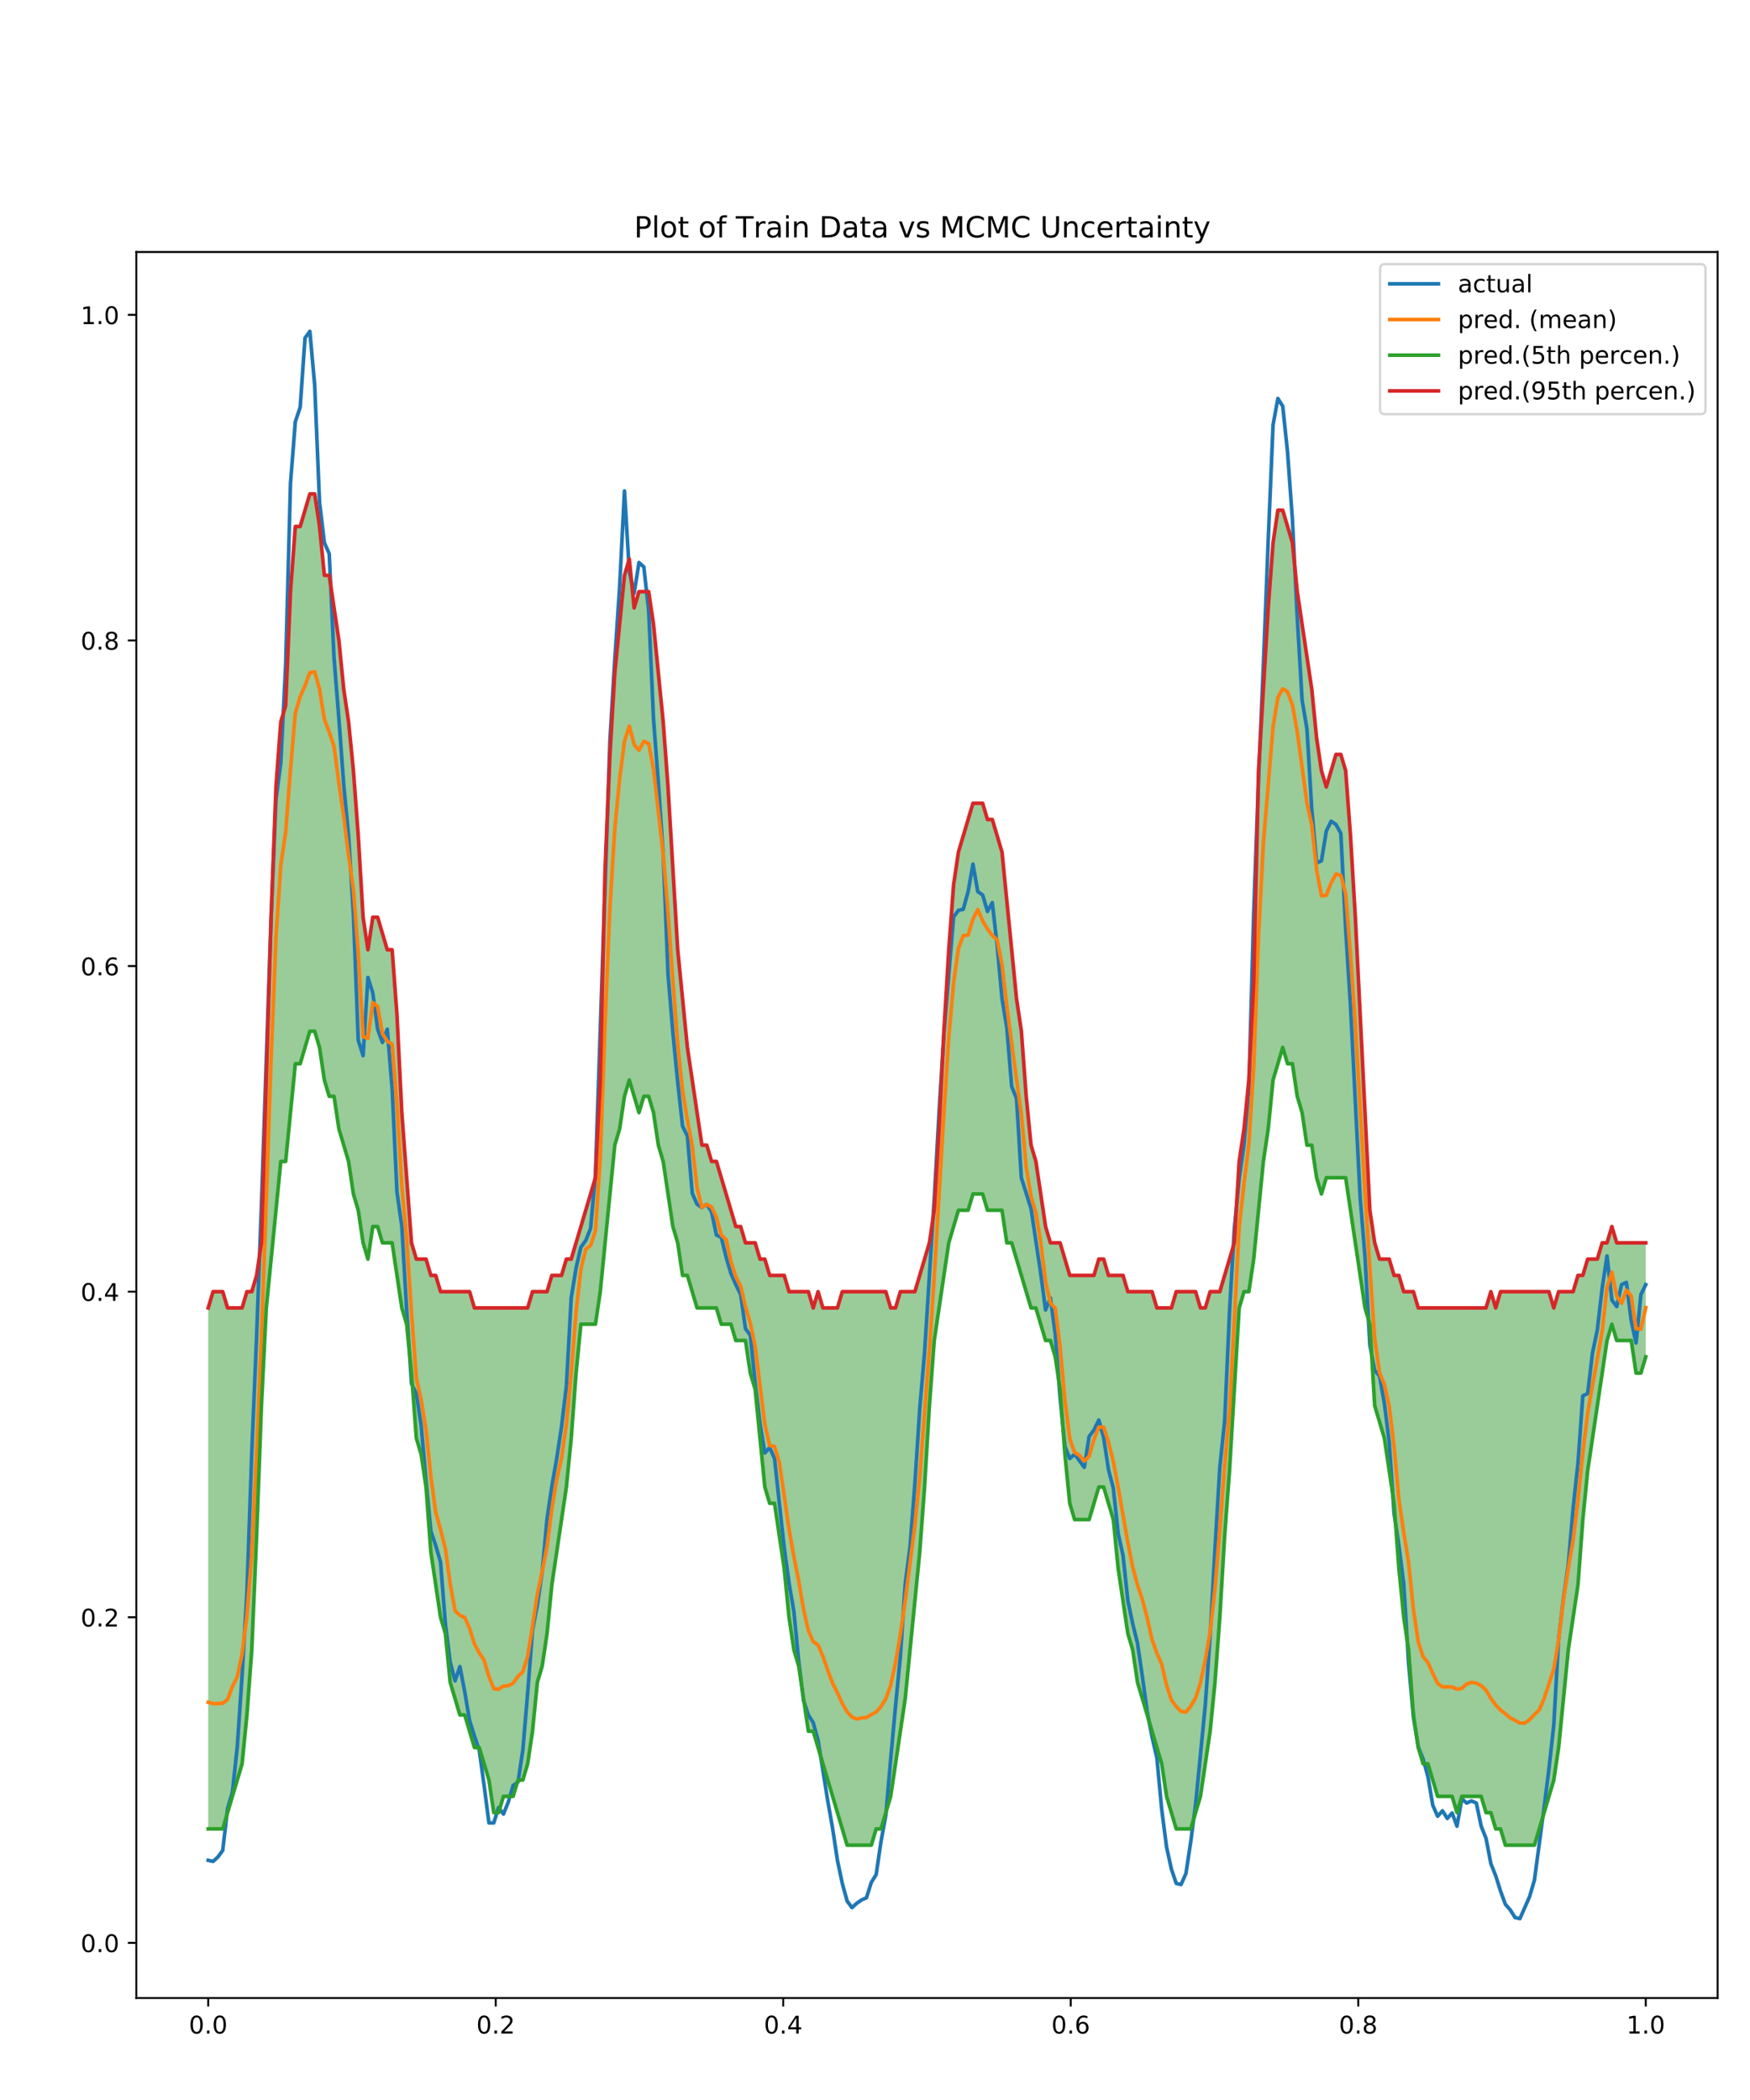 <?xml version="1.0" encoding="utf-8" standalone="no"?>
<!DOCTYPE svg PUBLIC "-//W3C//DTD SVG 1.1//EN"
  "http://www.w3.org/Graphics/SVG/1.1/DTD/svg11.dtd">
<!-- Created with matplotlib (http://matplotlib.org/) -->
<svg height="864pt" version="1.1" viewBox="0 0 720 864" width="720pt" xmlns="http://www.w3.org/2000/svg" xmlns:xlink="http://www.w3.org/1999/xlink">
 <defs>
  <style type="text/css">
*{stroke-linecap:butt;stroke-linejoin:round;}
  </style>
 </defs>
 <g id="figure_1">
  <g id="patch_1">
   <path d="M 0 864 
L 720 864 
L 720 0 
L 0 0 
z
" style="fill:#ffffff;"/>
  </g>
  <g id="axes_1">
   <g id="patch_2">
    <path d="M 56.09 822.04 
L 706.68 822.04 
L 706.68 103.68 
L 56.09 103.68 
z
" style="fill:#ffffff;"/>
   </g>
   <g id="PolyCollection_1">
    <path clip-path="url(#p6140ebb45c)" d="M 85.662 538.124 
L 85.662 752.464 
L 87.654 752.464 
L 89.645 752.464 
L 91.636 752.464 
L 93.628 745.766 
L 95.619 739.068 
L 97.611 732.37 
L 99.602 725.671 
L 101.593 705.577 
L 103.585 678.785 
L 105.576 631.898 
L 107.568 578.313 
L 109.559 538.124 
L 111.55 518.03 
L 113.542 497.936 
L 115.533 477.841 
L 117.525 477.841 
L 119.516 457.747 
L 121.507 437.653 
L 123.499 437.653 
L 125.49 430.955 
L 127.482 424.256 
L 129.473 424.256 
L 131.464 430.955 
L 133.456 444.351 
L 135.447 451.049 
L 137.439 451.049 
L 139.43 464.445 
L 141.421 471.143 
L 143.413 477.841 
L 145.404 491.238 
L 147.396 497.936 
L 149.387 511.332 
L 151.378 518.03 
L 153.37 504.634 
L 155.361 504.634 
L 157.353 511.332 
L 159.344 511.332 
L 161.335 511.332 
L 163.327 524.728 
L 165.318 538.124 
L 167.31 544.822 
L 169.301 564.917 
L 171.292 591.709 
L 173.284 598.407 
L 175.275 611.804 
L 177.267 638.596 
L 179.258 651.992 
L 181.249 665.388 
L 183.241 672.087 
L 185.232 692.181 
L 187.224 698.879 
L 189.215 705.577 
L 191.206 705.577 
L 193.198 712.275 
L 195.189 718.973 
L 197.181 718.973 
L 199.172 725.671 
L 201.163 732.37 
L 203.155 745.766 
L 205.146 745.766 
L 207.138 739.068 
L 209.129 739.068 
L 211.12 739.068 
L 213.112 732.37 
L 215.103 732.37 
L 217.095 725.671 
L 219.086 712.275 
L 221.077 692.181 
L 223.069 685.483 
L 225.06 672.087 
L 227.052 651.992 
L 229.043 638.596 
L 231.034 625.2 
L 233.026 611.804 
L 235.017 591.709 
L 237.009 564.917 
L 239 544.822 
L 240.991 544.822 
L 242.983 544.822 
L 244.974 544.822 
L 246.966 531.426 
L 248.957 511.332 
L 250.948 491.238 
L 252.94 471.143 
L 254.931 464.445 
L 256.923 451.049 
L 258.914 444.351 
L 260.905 451.049 
L 262.897 457.747 
L 264.888 451.049 
L 266.88 451.049 
L 268.871 457.747 
L 270.862 471.143 
L 272.854 477.841 
L 274.845 491.238 
L 276.837 504.634 
L 278.828 511.332 
L 280.819 524.728 
L 282.811 524.728 
L 284.802 531.426 
L 286.794 538.124 
L 288.785 538.124 
L 290.776 538.124 
L 292.768 538.124 
L 294.759 538.124 
L 296.751 544.822 
L 298.742 544.822 
L 300.733 544.822 
L 302.725 551.521 
L 304.716 551.521 
L 306.708 551.521 
L 308.699 564.917 
L 310.69 571.615 
L 312.682 591.709 
L 314.673 611.804 
L 316.665 618.502 
L 318.656 618.502 
L 320.647 631.898 
L 322.639 645.294 
L 324.63 665.388 
L 326.622 678.785 
L 328.613 685.483 
L 330.604 698.879 
L 332.596 712.275 
L 334.587 712.275 
L 336.579 718.973 
L 338.57 725.671 
L 340.561 732.37 
L 342.553 739.068 
L 344.544 745.766 
L 346.536 752.464 
L 348.527 759.162 
L 350.518 759.162 
L 352.51 759.162 
L 354.501 759.162 
L 356.493 759.162 
L 358.484 759.162 
L 360.475 752.464 
L 362.467 752.464 
L 364.458 745.766 
L 366.45 739.068 
L 368.441 725.671 
L 370.432 712.275 
L 372.424 698.879 
L 374.415 678.785 
L 376.407 658.69 
L 378.398 638.596 
L 380.389 611.804 
L 382.381 578.313 
L 384.372 551.521 
L 386.363 538.124 
L 388.355 524.728 
L 390.346 511.332 
L 392.338 504.634 
L 394.329 497.936 
L 396.32 497.936 
L 398.312 497.936 
L 400.303 491.238 
L 402.295 491.238 
L 404.286 491.238 
L 406.277 497.936 
L 408.269 497.936 
L 410.26 497.936 
L 412.252 497.936 
L 414.243 511.332 
L 416.234 511.332 
L 418.226 518.03 
L 420.217 524.728 
L 422.209 531.426 
L 424.2 538.124 
L 426.191 538.124 
L 428.183 544.822 
L 430.174 551.521 
L 432.166 551.521 
L 434.157 558.219 
L 436.148 571.615 
L 438.14 598.407 
L 440.131 618.502 
L 442.123 625.2 
L 444.114 625.2 
L 446.105 625.2 
L 448.097 625.2 
L 450.088 618.502 
L 452.08 611.804 
L 454.071 611.804 
L 456.062 618.502 
L 458.054 625.2 
L 460.045 645.294 
L 462.037 658.69 
L 464.028 672.087 
L 466.019 678.785 
L 468.011 692.181 
L 470.002 698.879 
L 471.994 705.577 
L 473.985 712.275 
L 475.976 718.973 
L 477.968 725.671 
L 479.959 739.068 
L 481.951 745.766 
L 483.942 752.464 
L 485.933 752.464 
L 487.925 752.464 
L 489.916 752.464 
L 491.908 745.766 
L 493.899 739.068 
L 495.89 725.671 
L 497.882 712.275 
L 499.873 692.181 
L 501.865 665.388 
L 503.856 631.898 
L 505.847 605.105 
L 507.839 571.615 
L 509.83 538.124 
L 511.822 531.426 
L 513.813 531.426 
L 515.804 518.03 
L 517.796 497.936 
L 519.787 477.841 
L 521.779 464.445 
L 523.77 444.351 
L 525.761 437.653 
L 527.753 430.955 
L 529.744 437.653 
L 531.736 437.653 
L 533.727 451.049 
L 535.718 457.747 
L 537.71 471.143 
L 539.701 471.143 
L 541.693 484.539 
L 543.684 491.238 
L 545.675 484.539 
L 547.667 484.539 
L 549.658 484.539 
L 551.65 484.539 
L 553.641 484.539 
L 555.632 497.936 
L 557.624 511.332 
L 559.615 524.728 
L 561.607 538.124 
L 563.598 544.822 
L 565.589 578.313 
L 567.581 585.011 
L 569.572 591.709 
L 571.564 605.105 
L 573.555 618.502 
L 575.546 645.294 
L 577.538 665.388 
L 579.529 678.785 
L 581.521 705.577 
L 583.512 718.973 
L 585.503 725.671 
L 587.495 725.671 
L 589.486 732.37 
L 591.478 739.068 
L 593.469 739.068 
L 595.46 739.068 
L 597.452 739.068 
L 599.443 745.766 
L 601.435 739.068 
L 603.426 739.068 
L 605.417 739.068 
L 607.409 739.068 
L 609.4 739.068 
L 611.392 745.766 
L 613.383 745.766 
L 615.374 752.464 
L 617.366 752.464 
L 619.357 759.162 
L 621.349 759.162 
L 623.34 759.162 
L 625.331 759.162 
L 627.323 759.162 
L 629.314 759.162 
L 631.306 759.162 
L 633.297 752.464 
L 635.288 745.766 
L 637.28 739.068 
L 639.271 732.37 
L 641.263 718.973 
L 643.254 698.879 
L 645.245 678.785 
L 647.237 665.388 
L 649.228 651.992 
L 651.22 625.2 
L 653.211 605.105 
L 655.202 591.709 
L 657.194 578.313 
L 659.185 564.917 
L 661.177 551.521 
L 663.168 544.822 
L 665.159 551.521 
L 667.151 551.521 
L 669.142 551.521 
L 671.134 551.521 
L 673.125 564.917 
L 675.116 564.917 
L 677.108 558.219 
L 677.108 511.332 
L 677.108 511.332 
L 675.116 511.332 
L 673.125 511.332 
L 671.134 511.332 
L 669.142 511.332 
L 667.151 511.332 
L 665.159 511.332 
L 663.168 504.634 
L 661.177 511.332 
L 659.185 511.332 
L 657.194 518.03 
L 655.202 518.03 
L 653.211 518.03 
L 651.22 524.728 
L 649.228 524.728 
L 647.237 531.426 
L 645.245 531.426 
L 643.254 531.426 
L 641.263 531.426 
L 639.271 538.124 
L 637.28 531.426 
L 635.288 531.426 
L 633.297 531.426 
L 631.306 531.426 
L 629.314 531.426 
L 627.323 531.426 
L 625.331 531.426 
L 623.34 531.426 
L 621.349 531.426 
L 619.357 531.426 
L 617.366 531.426 
L 615.374 538.124 
L 613.383 531.426 
L 611.392 538.124 
L 609.4 538.124 
L 607.409 538.124 
L 605.417 538.124 
L 603.426 538.124 
L 601.435 538.124 
L 599.443 538.124 
L 597.452 538.124 
L 595.46 538.124 
L 593.469 538.124 
L 591.478 538.124 
L 589.486 538.124 
L 587.495 538.124 
L 585.503 538.124 
L 583.512 538.124 
L 581.521 531.426 
L 579.529 531.426 
L 577.538 531.426 
L 575.546 524.728 
L 573.555 524.728 
L 571.564 518.03 
L 569.572 518.03 
L 567.581 518.03 
L 565.589 511.332 
L 563.598 497.936 
L 561.607 457.747 
L 559.615 417.558 
L 557.624 377.37 
L 555.632 343.879 
L 553.641 317.087 
L 551.65 310.389 
L 549.658 310.389 
L 547.667 317.087 
L 545.675 323.785 
L 543.684 317.087 
L 541.693 303.69 
L 539.701 283.596 
L 537.71 270.2 
L 535.718 256.804 
L 533.727 243.407 
L 531.736 223.313 
L 529.744 216.615 
L 527.753 209.917 
L 525.761 209.917 
L 523.77 223.313 
L 521.779 250.106 
L 519.787 283.596 
L 517.796 317.087 
L 515.804 404.162 
L 513.813 444.351 
L 511.822 464.445 
L 509.83 477.841 
L 507.839 511.332 
L 505.847 518.03 
L 503.856 524.728 
L 501.865 531.426 
L 499.873 531.426 
L 497.882 531.426 
L 495.89 538.124 
L 493.899 538.124 
L 491.908 531.426 
L 489.916 531.426 
L 487.925 531.426 
L 485.933 531.426 
L 483.942 531.426 
L 481.951 538.124 
L 479.959 538.124 
L 477.968 538.124 
L 475.976 538.124 
L 473.985 531.426 
L 471.994 531.426 
L 470.002 531.426 
L 468.011 531.426 
L 466.019 531.426 
L 464.028 531.426 
L 462.037 524.728 
L 460.045 524.728 
L 458.054 524.728 
L 456.062 524.728 
L 454.071 518.03 
L 452.08 518.03 
L 450.088 524.728 
L 448.097 524.728 
L 446.105 524.728 
L 444.114 524.728 
L 442.123 524.728 
L 440.131 524.728 
L 438.14 518.03 
L 436.148 511.332 
L 434.157 511.332 
L 432.166 511.332 
L 430.174 504.634 
L 428.183 491.238 
L 426.191 477.841 
L 424.2 471.143 
L 422.209 451.049 
L 420.217 424.256 
L 418.226 410.86 
L 416.234 390.766 
L 414.243 370.672 
L 412.252 350.577 
L 410.26 343.879 
L 408.269 337.181 
L 406.277 337.181 
L 404.286 330.483 
L 402.295 330.483 
L 400.303 330.483 
L 398.312 337.181 
L 396.32 343.879 
L 394.329 350.577 
L 392.338 363.973 
L 390.346 390.766 
L 388.355 424.256 
L 386.363 464.445 
L 384.372 497.936 
L 382.381 511.332 
L 380.389 518.03 
L 378.398 524.728 
L 376.407 531.426 
L 374.415 531.426 
L 372.424 531.426 
L 370.432 531.426 
L 368.441 538.124 
L 366.45 538.124 
L 364.458 531.426 
L 362.467 531.426 
L 360.475 531.426 
L 358.484 531.426 
L 356.493 531.426 
L 354.501 531.426 
L 352.51 531.426 
L 350.518 531.426 
L 348.527 531.426 
L 346.536 531.426 
L 344.544 538.124 
L 342.553 538.124 
L 340.561 538.124 
L 338.57 538.124 
L 336.579 531.426 
L 334.587 538.124 
L 332.596 531.426 
L 330.604 531.426 
L 328.613 531.426 
L 326.622 531.426 
L 324.63 531.426 
L 322.639 524.728 
L 320.647 524.728 
L 318.656 524.728 
L 316.665 524.728 
L 314.673 518.03 
L 312.682 518.03 
L 310.69 511.332 
L 308.699 511.332 
L 306.708 511.332 
L 304.716 504.634 
L 302.725 504.634 
L 300.733 497.936 
L 298.742 491.238 
L 296.751 484.539 
L 294.759 477.841 
L 292.768 477.841 
L 290.776 471.143 
L 288.785 471.143 
L 286.794 457.747 
L 284.802 444.351 
L 282.811 430.955 
L 280.819 410.86 
L 278.828 390.766 
L 276.837 357.275 
L 274.845 323.785 
L 272.854 296.992 
L 270.862 276.898 
L 268.871 256.804 
L 266.88 243.407 
L 264.888 243.407 
L 262.897 243.407 
L 260.905 250.106 
L 258.914 230.011 
L 256.923 236.709 
L 254.931 256.804 
L 252.94 276.898 
L 250.948 310.389 
L 248.957 357.275 
L 246.966 444.351 
L 244.974 484.539 
L 242.983 491.238 
L 240.991 497.936 
L 239 504.634 
L 237.009 511.332 
L 235.017 518.03 
L 233.026 518.03 
L 231.034 524.728 
L 229.043 524.728 
L 227.052 524.728 
L 225.06 531.426 
L 223.069 531.426 
L 221.077 531.426 
L 219.086 531.426 
L 217.095 538.124 
L 215.103 538.124 
L 213.112 538.124 
L 211.12 538.124 
L 209.129 538.124 
L 207.138 538.124 
L 205.146 538.124 
L 203.155 538.124 
L 201.163 538.124 
L 199.172 538.124 
L 197.181 538.124 
L 195.189 538.124 
L 193.198 531.426 
L 191.206 531.426 
L 189.215 531.426 
L 187.224 531.426 
L 185.232 531.426 
L 183.241 531.426 
L 181.249 531.426 
L 179.258 524.728 
L 177.267 524.728 
L 175.275 518.03 
L 173.284 518.03 
L 171.292 518.03 
L 169.301 511.332 
L 167.31 484.539 
L 165.318 457.747 
L 163.327 417.558 
L 161.335 390.766 
L 159.344 390.766 
L 157.353 384.068 
L 155.361 377.37 
L 153.37 377.37 
L 151.378 390.766 
L 149.387 377.37 
L 147.396 343.879 
L 145.404 317.087 
L 143.413 296.992 
L 141.421 283.596 
L 139.43 263.502 
L 137.439 250.106 
L 135.447 236.709 
L 133.456 236.709 
L 131.464 216.615 
L 129.473 203.219 
L 127.482 203.219 
L 125.49 209.917 
L 123.499 216.615 
L 121.507 216.615 
L 119.516 243.407 
L 117.525 290.294 
L 115.533 296.992 
L 113.542 323.785 
L 111.55 377.37 
L 109.559 444.351 
L 107.568 511.332 
L 105.576 524.728 
L 103.585 531.426 
L 101.593 531.426 
L 99.602 538.124 
L 97.611 538.124 
L 95.619 538.124 
L 93.628 538.124 
L 91.636 531.426 
L 89.645 531.426 
L 87.654 531.426 
L 85.662 538.124 
z
" style="fill:#008000;fill-opacity:0.4;"/>
   </g>
   <g id="matplotlib.axis_1">
    <g id="xtick_1">
     <g id="line2d_1">
      <defs>
       <path d="M 0 0 
L 0 3.5 
" id="m56e9eb601c" style="stroke:#000000;stroke-width:0.8;"/>
      </defs>
      <g>
       <use style="stroke:#000000;stroke-width:0.8;" x="85.662" xlink:href="#m56e9eb601c" y="822.04"/>
      </g>
     </g>
     <g id="text_1">
      <!-- 0.0 -->
      <defs>
       <path d="M 31.781 66.406 
Q 24.172 66.406 20.328 58.906 
Q 16.5 51.422 16.5 36.375 
Q 16.5 21.391 20.328 13.891 
Q 24.172 6.391 31.781 6.391 
Q 39.453 6.391 43.281 13.891 
Q 47.125 21.391 47.125 36.375 
Q 47.125 51.422 43.281 58.906 
Q 39.453 66.406 31.781 66.406 
z
M 31.781 74.219 
Q 44.047 74.219 50.516 64.516 
Q 56.984 54.828 56.984 36.375 
Q 56.984 17.969 50.516 8.266 
Q 44.047 -1.422 31.781 -1.422 
Q 19.531 -1.422 13.062 8.266 
Q 6.594 17.969 6.594 36.375 
Q 6.594 54.828 13.062 64.516 
Q 19.531 74.219 31.781 74.219 
z
" id="DejaVuSans-30"/>
       <path d="M 10.688 12.406 
L 21 12.406 
L 21 0 
L 10.688 0 
z
" id="DejaVuSans-2e"/>
      </defs>
      <g transform="translate(77.711 836.638)scale(0.1 -0.1)">
       <use xlink:href="#DejaVuSans-30"/>
       <use x="63.623" xlink:href="#DejaVuSans-2e"/>
       <use x="95.41" xlink:href="#DejaVuSans-30"/>
      </g>
     </g>
    </g>
    <g id="xtick_2">
     <g id="line2d_2">
      <g>
       <use style="stroke:#000000;stroke-width:0.8;" x="203.951" xlink:href="#m56e9eb601c" y="822.04"/>
      </g>
     </g>
     <g id="text_2">
      <!-- 0.2 -->
      <defs>
       <path d="M 19.188 8.297 
L 53.609 8.297 
L 53.609 0 
L 7.328 0 
L 7.328 8.297 
Q 12.938 14.109 22.625 23.891 
Q 32.328 33.688 34.812 36.531 
Q 39.547 41.844 41.422 45.531 
Q 43.312 49.219 43.312 52.781 
Q 43.312 58.594 39.234 62.25 
Q 35.156 65.922 28.609 65.922 
Q 23.969 65.922 18.812 64.312 
Q 13.672 62.703 7.812 59.422 
L 7.812 69.391 
Q 13.766 71.781 18.938 73 
Q 24.125 74.219 28.422 74.219 
Q 39.75 74.219 46.484 68.547 
Q 53.219 62.891 53.219 53.422 
Q 53.219 48.922 51.531 44.891 
Q 49.859 40.875 45.406 35.406 
Q 44.188 33.984 37.641 27.219 
Q 31.109 20.453 19.188 8.297 
z
" id="DejaVuSans-32"/>
      </defs>
      <g transform="translate(196 836.638)scale(0.1 -0.1)">
       <use xlink:href="#DejaVuSans-30"/>
       <use x="63.623" xlink:href="#DejaVuSans-2e"/>
       <use x="95.41" xlink:href="#DejaVuSans-32"/>
      </g>
     </g>
    </g>
    <g id="xtick_3">
     <g id="line2d_3">
      <g>
       <use style="stroke:#000000;stroke-width:0.8;" x="322.24" xlink:href="#m56e9eb601c" y="822.04"/>
      </g>
     </g>
     <g id="text_3">
      <!-- 0.4 -->
      <defs>
       <path d="M 37.797 64.312 
L 12.891 25.391 
L 37.797 25.391 
z
M 35.203 72.906 
L 47.609 72.906 
L 47.609 25.391 
L 58.016 25.391 
L 58.016 17.188 
L 47.609 17.188 
L 47.609 0 
L 37.797 0 
L 37.797 17.188 
L 4.891 17.188 
L 4.891 26.703 
z
" id="DejaVuSans-34"/>
      </defs>
      <g transform="translate(314.289 836.638)scale(0.1 -0.1)">
       <use xlink:href="#DejaVuSans-30"/>
       <use x="63.623" xlink:href="#DejaVuSans-2e"/>
       <use x="95.41" xlink:href="#DejaVuSans-34"/>
      </g>
     </g>
    </g>
    <g id="xtick_4">
     <g id="line2d_4">
      <g>
       <use style="stroke:#000000;stroke-width:0.8;" x="440.53" xlink:href="#m56e9eb601c" y="822.04"/>
      </g>
     </g>
     <g id="text_4">
      <!-- 0.6 -->
      <defs>
       <path d="M 33.016 40.375 
Q 26.375 40.375 22.484 35.828 
Q 18.609 31.297 18.609 23.391 
Q 18.609 15.531 22.484 10.953 
Q 26.375 6.391 33.016 6.391 
Q 39.656 6.391 43.531 10.953 
Q 47.406 15.531 47.406 23.391 
Q 47.406 31.297 43.531 35.828 
Q 39.656 40.375 33.016 40.375 
z
M 52.594 71.297 
L 52.594 62.312 
Q 48.875 64.062 45.094 64.984 
Q 41.312 65.922 37.594 65.922 
Q 27.828 65.922 22.672 59.328 
Q 17.531 52.734 16.797 39.406 
Q 19.672 43.656 24.016 45.922 
Q 28.375 48.188 33.594 48.188 
Q 44.578 48.188 50.953 41.516 
Q 57.328 34.859 57.328 23.391 
Q 57.328 12.156 50.688 5.359 
Q 44.047 -1.422 33.016 -1.422 
Q 20.359 -1.422 13.672 8.266 
Q 6.984 17.969 6.984 36.375 
Q 6.984 53.656 15.188 63.938 
Q 23.391 74.219 37.203 74.219 
Q 40.922 74.219 44.703 73.484 
Q 48.484 72.75 52.594 71.297 
z
" id="DejaVuSans-36"/>
      </defs>
      <g transform="translate(432.578 836.638)scale(0.1 -0.1)">
       <use xlink:href="#DejaVuSans-30"/>
       <use x="63.623" xlink:href="#DejaVuSans-2e"/>
       <use x="95.41" xlink:href="#DejaVuSans-36"/>
      </g>
     </g>
    </g>
    <g id="xtick_5">
     <g id="line2d_5">
      <g>
       <use style="stroke:#000000;stroke-width:0.8;" x="558.819" xlink:href="#m56e9eb601c" y="822.04"/>
      </g>
     </g>
     <g id="text_5">
      <!-- 0.8 -->
      <defs>
       <path d="M 31.781 34.625 
Q 24.75 34.625 20.719 30.859 
Q 16.703 27.094 16.703 20.516 
Q 16.703 13.922 20.719 10.156 
Q 24.75 6.391 31.781 6.391 
Q 38.812 6.391 42.859 10.172 
Q 46.922 13.969 46.922 20.516 
Q 46.922 27.094 42.891 30.859 
Q 38.875 34.625 31.781 34.625 
z
M 21.922 38.812 
Q 15.578 40.375 12.031 44.719 
Q 8.5 49.078 8.5 55.328 
Q 8.5 64.062 14.719 69.141 
Q 20.953 74.219 31.781 74.219 
Q 42.672 74.219 48.875 69.141 
Q 55.078 64.062 55.078 55.328 
Q 55.078 49.078 51.531 44.719 
Q 48 40.375 41.703 38.812 
Q 48.828 37.156 52.797 32.312 
Q 56.781 27.484 56.781 20.516 
Q 56.781 9.906 50.312 4.234 
Q 43.844 -1.422 31.781 -1.422 
Q 19.734 -1.422 13.25 4.234 
Q 6.781 9.906 6.781 20.516 
Q 6.781 27.484 10.781 32.312 
Q 14.797 37.156 21.922 38.812 
z
M 18.312 54.391 
Q 18.312 48.734 21.844 45.562 
Q 25.391 42.391 31.781 42.391 
Q 38.141 42.391 41.719 45.562 
Q 45.312 48.734 45.312 54.391 
Q 45.312 60.062 41.719 63.234 
Q 38.141 66.406 31.781 66.406 
Q 25.391 66.406 21.844 63.234 
Q 18.312 60.062 18.312 54.391 
z
" id="DejaVuSans-38"/>
      </defs>
      <g transform="translate(550.867 836.638)scale(0.1 -0.1)">
       <use xlink:href="#DejaVuSans-30"/>
       <use x="63.623" xlink:href="#DejaVuSans-2e"/>
       <use x="95.41" xlink:href="#DejaVuSans-38"/>
      </g>
     </g>
    </g>
    <g id="xtick_6">
     <g id="line2d_6">
      <g>
       <use style="stroke:#000000;stroke-width:0.8;" x="677.108" xlink:href="#m56e9eb601c" y="822.04"/>
      </g>
     </g>
     <g id="text_6">
      <!-- 1.0 -->
      <defs>
       <path d="M 12.406 8.297 
L 28.516 8.297 
L 28.516 63.922 
L 10.984 60.406 
L 10.984 69.391 
L 28.422 72.906 
L 38.281 72.906 
L 38.281 8.297 
L 54.391 8.297 
L 54.391 0 
L 12.406 0 
z
" id="DejaVuSans-31"/>
      </defs>
      <g transform="translate(669.156 836.638)scale(0.1 -0.1)">
       <use xlink:href="#DejaVuSans-31"/>
       <use x="63.623" xlink:href="#DejaVuSans-2e"/>
       <use x="95.41" xlink:href="#DejaVuSans-30"/>
      </g>
     </g>
    </g>
   </g>
   <g id="matplotlib.axis_2">
    <g id="ytick_1">
     <g id="line2d_7">
      <defs>
       <path d="M 0 0 
L -3.5 0 
" id="m525cd28564" style="stroke:#000000;stroke-width:0.8;"/>
      </defs>
      <g>
       <use style="stroke:#000000;stroke-width:0.8;" x="56.09" xlink:href="#m525cd28564" y="799.351"/>
      </g>
     </g>
     <g id="text_7">
      <!-- 0.0 -->
      <g transform="translate(33.187 803.15)scale(0.1 -0.1)">
       <use xlink:href="#DejaVuSans-30"/>
       <use x="63.623" xlink:href="#DejaVuSans-2e"/>
       <use x="95.41" xlink:href="#DejaVuSans-30"/>
      </g>
     </g>
    </g>
    <g id="ytick_2">
     <g id="line2d_8">
      <g>
       <use style="stroke:#000000;stroke-width:0.8;" x="56.09" xlink:href="#m525cd28564" y="665.388"/>
      </g>
     </g>
     <g id="text_8">
      <!-- 0.2 -->
      <g transform="translate(33.187 669.188)scale(0.1 -0.1)">
       <use xlink:href="#DejaVuSans-30"/>
       <use x="63.623" xlink:href="#DejaVuSans-2e"/>
       <use x="95.41" xlink:href="#DejaVuSans-32"/>
      </g>
     </g>
    </g>
    <g id="ytick_3">
     <g id="line2d_9">
      <g>
       <use style="stroke:#000000;stroke-width:0.8;" x="56.09" xlink:href="#m525cd28564" y="531.426"/>
      </g>
     </g>
     <g id="text_9">
      <!-- 0.4 -->
      <g transform="translate(33.187 535.225)scale(0.1 -0.1)">
       <use xlink:href="#DejaVuSans-30"/>
       <use x="63.623" xlink:href="#DejaVuSans-2e"/>
       <use x="95.41" xlink:href="#DejaVuSans-34"/>
      </g>
     </g>
    </g>
    <g id="ytick_4">
     <g id="line2d_10">
      <g>
       <use style="stroke:#000000;stroke-width:0.8;" x="56.09" xlink:href="#m525cd28564" y="397.464"/>
      </g>
     </g>
     <g id="text_10">
      <!-- 0.6 -->
      <g transform="translate(33.187 401.263)scale(0.1 -0.1)">
       <use xlink:href="#DejaVuSans-30"/>
       <use x="63.623" xlink:href="#DejaVuSans-2e"/>
       <use x="95.41" xlink:href="#DejaVuSans-36"/>
      </g>
     </g>
    </g>
    <g id="ytick_5">
     <g id="line2d_11">
      <g>
       <use style="stroke:#000000;stroke-width:0.8;" x="56.09" xlink:href="#m525cd28564" y="263.502"/>
      </g>
     </g>
     <g id="text_11">
      <!-- 0.8 -->
      <g transform="translate(33.187 267.301)scale(0.1 -0.1)">
       <use xlink:href="#DejaVuSans-30"/>
       <use x="63.623" xlink:href="#DejaVuSans-2e"/>
       <use x="95.41" xlink:href="#DejaVuSans-38"/>
      </g>
     </g>
    </g>
    <g id="ytick_6">
     <g id="line2d_12">
      <g>
       <use style="stroke:#000000;stroke-width:0.8;" x="56.09" xlink:href="#m525cd28564" y="129.54"/>
      </g>
     </g>
     <g id="text_12">
      <!-- 1.0 -->
      <g transform="translate(33.187 133.339)scale(0.1 -0.1)">
       <use xlink:href="#DejaVuSans-31"/>
       <use x="63.623" xlink:href="#DejaVuSans-2e"/>
       <use x="95.41" xlink:href="#DejaVuSans-30"/>
      </g>
     </g>
    </g>
   </g>
   <g id="line2d_13">
    <path clip-path="url(#p6140ebb45c)" d="M 85.662 765.385 
L 87.654 765.837 
L 89.645 764.026 
L 91.636 761.309 
L 93.628 744.099 
L 95.619 737.306 
L 97.611 718.738 
L 99.602 689.301 
L 101.593 654.882 
L 103.585 597.819 
L 105.576 549.813 
L 107.568 495.467 
L 111.55 376.812 
L 113.542 328.807 
L 115.533 313.862 
L 117.525 273.556 
L 119.516 198.83 
L 121.507 173.469 
L 123.499 167.581 
L 125.49 139.05 
L 127.482 136.333 
L 129.473 158.524 
L 131.464 206.53 
L 133.456 223.286 
L 135.447 227.815 
L 137.439 270.838 
L 139.43 295.747 
L 141.421 322.92 
L 143.413 343.752 
L 145.404 376.36 
L 147.396 427.988 
L 149.387 434.328 
L 151.378 402.174 
L 153.37 408.515 
L 155.361 423.459 
L 157.353 428.894 
L 159.344 423.459 
L 161.335 447.915 
L 163.327 490.486 
L 165.318 504.525 
L 167.31 538.944 
L 169.301 569.287 
L 171.292 573.363 
L 173.284 586.497 
L 175.275 609.14 
L 177.267 629.973 
L 179.258 635.86 
L 181.249 642.654 
L 183.241 668.015 
L 185.232 683.866 
L 187.224 691.565 
L 189.215 685.678 
L 191.206 696.094 
L 193.198 707.869 
L 195.189 714.209 
L 197.181 720.097 
L 199.172 734.589 
L 201.163 749.987 
L 203.155 749.987 
L 205.146 743.646 
L 207.138 746.364 
L 209.129 741.382 
L 211.12 734.589 
L 213.112 733.23 
L 215.103 720.097 
L 217.095 696.547 
L 219.086 670.732 
L 221.077 660.316 
L 223.069 646.729 
L 225.06 624.991 
L 227.052 611.405 
L 229.043 600.083 
L 231.034 586.95 
L 233.026 570.193 
L 235.017 533.962 
L 237.009 521.735 
L 239 513.13 
L 240.991 510.412 
L 242.983 505.431 
L 244.974 483.239 
L 250.948 304.352 
L 252.94 271.291 
L 254.931 241.401 
L 256.923 202 
L 258.914 235.061 
L 260.905 244.119 
L 262.897 231.438 
L 264.888 233.249 
L 266.88 251.365 
L 268.871 295.747 
L 270.862 322.014 
L 272.854 351.451 
L 274.845 400.815 
L 276.837 424.818 
L 278.828 445.197 
L 280.819 463.313 
L 282.811 467.389 
L 284.802 490.939 
L 286.794 495.467 
L 288.785 496.826 
L 290.776 495.467 
L 292.768 498.638 
L 294.759 508.148 
L 296.751 509.054 
L 298.742 517.205 
L 300.733 523.999 
L 302.725 528.528 
L 304.716 532.604 
L 306.708 546.643 
L 308.699 549.36 
L 310.69 568.834 
L 312.682 585.59 
L 314.673 597.819 
L 316.665 595.554 
L 318.656 600.083 
L 322.639 636.766 
L 324.63 651.259 
L 326.622 663.033 
L 328.613 683.413 
L 330.604 699.717 
L 332.596 705.605 
L 334.587 708.774 
L 336.579 716.021 
L 340.561 740.929 
L 342.553 752.251 
L 344.544 765.385 
L 346.536 774.895 
L 348.527 782.141 
L 350.518 784.858 
L 352.51 783.047 
L 354.501 781.688 
L 356.493 780.783 
L 358.484 774.442 
L 360.475 771.272 
L 362.467 757.686 
L 364.458 746.816 
L 366.45 723.72 
L 368.441 701.982 
L 370.432 681.602 
L 372.424 651.712 
L 374.415 636.313 
L 376.407 610.499 
L 378.398 579.703 
L 380.389 556.606 
L 384.372 493.203 
L 386.363 457.425 
L 388.355 425.271 
L 392.338 377.265 
L 394.329 374.548 
L 396.32 374.096 
L 398.312 366.849 
L 400.303 355.527 
L 402.295 366.849 
L 404.286 368.208 
L 406.277 375.001 
L 408.269 371.378 
L 410.26 389.04 
L 412.252 410.778 
L 414.243 423.007 
L 416.234 447.009 
L 418.226 451.991 
L 420.217 484.598 
L 424.2 497.279 
L 428.183 523.999 
L 430.174 538.944 
L 432.166 533.962 
L 434.157 548.908 
L 436.148 575.174 
L 438.14 595.101 
L 440.131 600.083 
L 442.123 598.271 
L 446.105 603.706 
L 448.097 591.025 
L 450.088 588.308 
L 452.08 584.232 
L 454.071 591.478 
L 456.062 604.612 
L 458.054 612.311 
L 460.045 630.879 
L 462.037 639.936 
L 464.028 658.505 
L 466.019 668.015 
L 468.011 676.167 
L 470.002 689.753 
L 471.994 704.246 
L 473.985 714.662 
L 475.976 723.267 
L 477.968 744.552 
L 479.959 759.95 
L 481.951 769.008 
L 483.942 774.895 
L 485.933 775.348 
L 487.925 770.819 
L 489.916 757.686 
L 491.908 742.288 
L 495.89 701.528 
L 497.882 672.997 
L 499.873 637.22 
L 501.865 603.706 
L 503.856 584.685 
L 505.847 539.85 
L 507.839 505.431 
L 509.83 485.051 
L 511.822 471.012 
L 513.813 447.915 
L 515.804 375.454 
L 517.796 320.655 
L 519.787 273.556 
L 521.779 222.38 
L 523.77 174.827 
L 525.761 163.958 
L 527.753 167.129 
L 529.744 186.15 
L 531.736 213.776 
L 533.727 254.082 
L 535.718 288.048 
L 537.71 299.823 
L 539.701 332.883 
L 541.693 355.074 
L 543.684 354.169 
L 545.675 341.941 
L 547.667 337.865 
L 549.658 339.223 
L 551.65 342.846 
L 553.641 382.247 
L 555.632 413.949 
L 559.615 492.75 
L 561.607 517.205 
L 563.598 553.436 
L 565.589 563.852 
L 567.581 566.117 
L 569.572 577.439 
L 571.564 593.29 
L 573.555 622.727 
L 575.546 635.86 
L 577.538 651.712 
L 579.529 684.319 
L 581.521 706.51 
L 583.512 718.738 
L 585.503 723.72 
L 587.495 730.966 
L 589.486 742.74 
L 591.478 747.269 
L 593.469 745.005 
L 595.46 748.175 
L 597.452 745.911 
L 599.443 751.345 
L 601.435 740.023 
L 603.426 741.835 
L 605.417 740.929 
L 607.409 741.835 
L 609.4 751.345 
L 611.392 756.327 
L 613.383 766.743 
L 615.374 771.725 
L 617.366 778.065 
L 619.357 783.5 
L 621.349 785.764 
L 623.34 788.934 
L 625.331 789.387 
L 629.314 780.33 
L 631.306 773.536 
L 635.288 743.646 
L 637.28 727.795 
L 639.271 709.68 
L 641.263 674.355 
L 643.254 657.599 
L 645.245 643.559 
L 647.237 620.463 
L 649.228 601.894 
L 651.22 574.269 
L 653.211 573.363 
L 655.202 556.606 
L 657.194 547.096 
L 659.185 529.886 
L 661.177 516.753 
L 663.168 534.868 
L 665.159 537.585 
L 667.151 528.528 
L 669.142 527.622 
L 671.134 543.473 
L 673.125 552.531 
L 675.116 532.604 
L 677.108 528.528 
L 677.108 528.528 
" style="fill:none;stroke:#1f77b4;stroke-linecap:square;stroke-width:1.5;"/>
   </g>
   <g id="line2d_14">
    <path clip-path="url(#p6140ebb45c)" d="M 85.662 700.362 
L 87.654 700.922 
L 89.645 700.904 
L 91.636 700.766 
L 93.628 699.242 
L 95.619 693.876 
L 97.611 689.905 
L 99.602 680.473 
L 101.593 664.654 
L 103.585 639.537 
L 105.576 597.12 
L 107.568 549.268 
L 109.559 493.985 
L 111.55 435.381 
L 113.542 385.83 
L 115.533 355.905 
L 117.525 342.425 
L 119.516 316.683 
L 121.507 293.392 
L 123.499 286.613 
L 125.49 282.081 
L 127.482 276.786 
L 129.473 276.377 
L 131.464 283.551 
L 133.456 295.94 
L 135.447 301.185 
L 137.439 307.105 
L 139.43 322.111 
L 141.421 335.911 
L 143.413 351.991 
L 145.404 365.91 
L 147.396 392.029 
L 149.387 426.567 
L 151.378 427.177 
L 153.37 412.503 
L 155.361 414.056 
L 157.353 425.231 
L 159.344 428.422 
L 161.335 429.598 
L 163.327 454.77 
L 165.318 487.955 
L 167.31 509.961 
L 169.301 540.134 
L 171.292 566.988 
L 173.284 575.955 
L 175.275 588.336 
L 177.267 607.393 
L 179.258 622.156 
L 181.249 629.278 
L 183.241 637.254 
L 185.232 651.6 
L 187.224 662.672 
L 189.215 664.642 
L 191.206 665.496 
L 193.198 669.958 
L 195.189 676.317 
L 197.181 680.068 
L 199.172 683.043 
L 201.163 689.802 
L 203.155 694.726 
L 205.146 695.051 
L 207.138 693.689 
L 209.129 693.557 
L 211.12 692.49 
L 213.112 689.755 
L 215.103 687.824 
L 217.095 681.468 
L 219.086 669.102 
L 221.077 655.872 
L 223.069 646.525 
L 225.06 636.401 
L 227.052 620.88 
L 229.043 608.733 
L 231.034 599.774 
L 233.026 585.869 
L 235.017 564.842 
L 237.009 539.774 
L 239 522.204 
L 240.991 513.95 
L 242.983 512.397 
L 244.974 506.419 
L 246.966 476.639 
L 248.957 420.789 
L 250.948 373.374 
L 252.94 341.099 
L 254.931 320.428 
L 256.923 305.037 
L 258.914 298.743 
L 260.905 306.386 
L 262.897 308.684 
L 264.888 304.987 
L 266.88 305.943 
L 268.871 316.404 
L 272.854 351.328 
L 274.845 375.345 
L 276.837 403.568 
L 278.828 429.498 
L 280.819 448.72 
L 282.811 460.855 
L 284.802 471.361 
L 286.794 488.712 
L 288.785 496.758 
L 290.776 495.551 
L 292.768 496.554 
L 294.759 500.889 
L 296.751 508.132 
L 298.742 510.011 
L 300.733 519.058 
L 302.725 525.269 
L 304.716 529.061 
L 306.708 537.638 
L 308.699 544.358 
L 310.69 554.011 
L 314.673 585.94 
L 316.665 594.751 
L 318.656 595.118 
L 320.647 601.724 
L 324.63 629.134 
L 326.622 640.461 
L 328.613 650.427 
L 330.604 662.068 
L 332.596 670.889 
L 334.587 675.409 
L 336.579 676.776 
L 338.57 681.491 
L 340.561 687.192 
L 342.553 692.527 
L 344.544 696.44 
L 346.536 700.873 
L 348.527 704.323 
L 350.518 706.433 
L 352.51 707.259 
L 354.501 706.815 
L 356.493 706.621 
L 358.484 705.427 
L 360.475 704.363 
L 362.467 702.164 
L 364.458 698.878 
L 366.45 693.475 
L 368.441 684.091 
L 370.432 672.433 
L 372.424 658.696 
L 376.407 627.534 
L 378.398 607.468 
L 382.381 555.069 
L 384.372 525.19 
L 388.355 458.05 
L 390.346 426.791 
L 392.338 404.362 
L 394.329 390.155 
L 396.32 384.915 
L 398.312 384.719 
L 400.303 378.167 
L 402.295 374.194 
L 404.286 378.888 
L 406.277 382.227 
L 408.269 384.896 
L 410.26 386.624 
L 412.252 396.914 
L 414.243 414.012 
L 418.226 444.21 
L 420.217 458.423 
L 422.209 480.25 
L 424.2 492.21 
L 426.191 498.977 
L 428.183 511.144 
L 430.174 527.247 
L 432.166 536.084 
L 434.157 538.262 
L 436.148 554.007 
L 438.14 576.114 
L 440.131 591.912 
L 442.123 597.605 
L 444.114 598.76 
L 446.105 601.142 
L 448.097 599.183 
L 450.088 592.188 
L 452.08 587.121 
L 454.071 587.166 
L 456.062 593.339 
L 458.054 601.336 
L 460.045 611.975 
L 464.028 634.63 
L 466.019 644.672 
L 468.011 652.148 
L 470.002 658.029 
L 471.994 665.723 
L 473.985 674.553 
L 475.976 680.17 
L 477.968 684.77 
L 479.959 693.379 
L 481.951 699.423 
L 483.942 702.141 
L 485.933 704.121 
L 487.925 704.437 
L 489.916 701.966 
L 491.908 698.615 
L 493.899 692.408 
L 495.89 682.914 
L 497.882 671.396 
L 499.873 653.615 
L 501.865 629.279 
L 503.856 603.132 
L 505.847 580.534 
L 509.83 505.126 
L 511.822 486.872 
L 513.813 470.81 
L 515.804 438.996 
L 517.796 385.12 
L 519.787 347.127 
L 523.77 299.041 
L 525.761 286.98 
L 527.753 283.388 
L 529.744 284.681 
L 531.736 290.048 
L 533.727 301.087 
L 537.71 330.355 
L 539.701 339.392 
L 541.693 357.909 
L 543.684 368.613 
L 545.675 368.361 
L 547.667 363.27 
L 549.658 359.581 
L 551.65 360.152 
L 553.641 367.756 
L 555.632 392.564 
L 557.624 421.386 
L 561.607 490.927 
L 563.598 521.742 
L 565.589 550.75 
L 567.581 564.792 
L 569.572 569.578 
L 571.564 578.524 
L 573.555 595.112 
L 575.546 616.829 
L 577.538 630.577 
L 579.529 642.743 
L 581.521 662.219 
L 583.512 675.497 
L 585.503 681.622 
L 587.495 684.016 
L 589.486 688.494 
L 591.478 692.631 
L 593.469 694.038 
L 597.452 694.055 
L 599.443 695.01 
L 601.435 694.689 
L 603.426 692.87 
L 605.417 692.175 
L 607.409 692.498 
L 609.4 693.497 
L 611.392 695.395 
L 613.383 698.745 
L 615.374 701.477 
L 617.366 703.582 
L 619.357 705.09 
L 621.349 706.79 
L 625.331 708.908 
L 627.323 708.93 
L 629.314 707.511 
L 631.306 705.403 
L 633.297 703.474 
L 635.288 698.867 
L 639.271 686.727 
L 641.263 674.663 
L 643.254 658.255 
L 645.245 645.203 
L 647.237 633.632 
L 649.228 617.146 
L 651.22 597.585 
L 653.211 581.252 
L 657.194 558.917 
L 659.185 547.563 
L 661.177 529.605 
L 663.168 523.407 
L 665.159 533.149 
L 667.151 536.224 
L 669.142 530.794 
L 671.134 533.211 
L 673.125 546.63 
L 675.116 546.848 
L 677.108 538.006 
L 677.108 538.006 
" style="fill:none;stroke:#ff7f0e;stroke-linecap:square;stroke-width:1.5;"/>
   </g>
   <g id="line2d_15">
    <path clip-path="url(#p6140ebb45c)" d="M 85.662 752.464 
L 91.636 752.464 
L 99.602 725.671 
L 101.593 705.577 
L 103.585 678.785 
L 105.576 631.898 
L 107.568 578.313 
L 109.559 538.124 
L 115.533 477.841 
L 117.525 477.841 
L 121.507 437.653 
L 123.499 437.653 
L 127.482 424.256 
L 129.473 424.256 
L 131.464 430.955 
L 133.456 444.351 
L 135.447 451.049 
L 137.439 451.049 
L 139.43 464.445 
L 143.413 477.841 
L 145.404 491.238 
L 147.396 497.936 
L 149.387 511.332 
L 151.378 518.03 
L 153.37 504.634 
L 155.361 504.634 
L 157.353 511.332 
L 161.335 511.332 
L 165.318 538.124 
L 167.31 544.822 
L 169.301 564.917 
L 171.292 591.709 
L 173.284 598.407 
L 175.275 611.804 
L 177.267 638.596 
L 181.249 665.388 
L 183.241 672.087 
L 185.232 692.181 
L 189.215 705.577 
L 191.206 705.577 
L 195.189 718.973 
L 197.181 718.973 
L 201.163 732.37 
L 203.155 745.766 
L 205.146 745.766 
L 207.138 739.068 
L 211.12 739.068 
L 213.112 732.37 
L 215.103 732.37 
L 217.095 725.671 
L 219.086 712.275 
L 221.077 692.181 
L 223.069 685.483 
L 225.06 672.087 
L 227.052 651.992 
L 233.026 611.804 
L 235.017 591.709 
L 237.009 564.917 
L 239 544.822 
L 244.974 544.822 
L 246.966 531.426 
L 252.94 471.143 
L 254.931 464.445 
L 256.923 451.049 
L 258.914 444.351 
L 262.897 457.747 
L 264.888 451.049 
L 266.88 451.049 
L 268.871 457.747 
L 270.862 471.143 
L 272.854 477.841 
L 276.837 504.634 
L 278.828 511.332 
L 280.819 524.728 
L 282.811 524.728 
L 286.794 538.124 
L 294.759 538.124 
L 296.751 544.822 
L 300.733 544.822 
L 302.725 551.521 
L 306.708 551.521 
L 308.699 564.917 
L 310.69 571.615 
L 314.673 611.804 
L 316.665 618.502 
L 318.656 618.502 
L 322.639 645.294 
L 324.63 665.388 
L 326.622 678.785 
L 328.613 685.483 
L 332.596 712.275 
L 334.587 712.275 
L 348.527 759.162 
L 358.484 759.162 
L 360.475 752.464 
L 362.467 752.464 
L 366.45 739.068 
L 372.424 698.879 
L 378.398 638.596 
L 380.389 611.804 
L 382.381 578.313 
L 384.372 551.521 
L 390.346 511.332 
L 394.329 497.936 
L 398.312 497.936 
L 400.303 491.238 
L 404.286 491.238 
L 406.277 497.936 
L 412.252 497.936 
L 414.243 511.332 
L 416.234 511.332 
L 424.2 538.124 
L 426.191 538.124 
L 430.174 551.521 
L 432.166 551.521 
L 434.157 558.219 
L 436.148 571.615 
L 438.14 598.407 
L 440.131 618.502 
L 442.123 625.2 
L 448.097 625.2 
L 452.08 611.804 
L 454.071 611.804 
L 458.054 625.2 
L 460.045 645.294 
L 464.028 672.087 
L 466.019 678.785 
L 468.011 692.181 
L 477.968 725.671 
L 479.959 739.068 
L 483.942 752.464 
L 489.916 752.464 
L 493.899 739.068 
L 497.882 712.275 
L 499.873 692.181 
L 501.865 665.388 
L 503.856 631.898 
L 505.847 605.105 
L 509.83 538.124 
L 511.822 531.426 
L 513.813 531.426 
L 515.804 518.03 
L 519.787 477.841 
L 521.779 464.445 
L 523.77 444.351 
L 527.753 430.955 
L 529.744 437.653 
L 531.736 437.653 
L 533.727 451.049 
L 535.718 457.747 
L 537.71 471.143 
L 539.701 471.143 
L 541.693 484.539 
L 543.684 491.238 
L 545.675 484.539 
L 553.641 484.539 
L 561.607 538.124 
L 563.598 544.822 
L 565.589 578.313 
L 569.572 591.709 
L 573.555 618.502 
L 575.546 645.294 
L 577.538 665.388 
L 579.529 678.785 
L 581.521 705.577 
L 583.512 718.973 
L 585.503 725.671 
L 587.495 725.671 
L 591.478 739.068 
L 597.452 739.068 
L 599.443 745.766 
L 601.435 739.068 
L 609.4 739.068 
L 611.392 745.766 
L 613.383 745.766 
L 615.374 752.464 
L 617.366 752.464 
L 619.357 759.162 
L 631.306 759.162 
L 639.271 732.37 
L 641.263 718.973 
L 645.245 678.785 
L 649.228 651.992 
L 651.22 625.2 
L 653.211 605.105 
L 661.177 551.521 
L 663.168 544.822 
L 665.159 551.521 
L 671.134 551.521 
L 673.125 564.917 
L 675.116 564.917 
L 677.108 558.219 
L 677.108 558.219 
" style="fill:none;stroke:#2ca02c;stroke-linecap:square;stroke-width:1.5;"/>
   </g>
   <g id="line2d_16">
    <path clip-path="url(#p6140ebb45c)" d="M 85.662 538.124 
L 87.654 531.426 
L 91.636 531.426 
L 93.628 538.124 
L 99.602 538.124 
L 101.593 531.426 
L 103.585 531.426 
L 105.576 524.728 
L 107.568 511.332 
L 111.55 377.37 
L 113.542 323.785 
L 115.533 296.992 
L 117.525 290.294 
L 119.516 243.407 
L 121.507 216.615 
L 123.499 216.615 
L 127.482 203.219 
L 129.473 203.219 
L 131.464 216.615 
L 133.456 236.709 
L 135.447 236.709 
L 139.43 263.502 
L 141.421 283.596 
L 143.413 296.992 
L 145.404 317.087 
L 147.396 343.879 
L 149.387 377.37 
L 151.378 390.766 
L 153.37 377.37 
L 155.361 377.37 
L 159.344 390.766 
L 161.335 390.766 
L 163.327 417.558 
L 165.318 457.747 
L 169.301 511.332 
L 171.292 518.03 
L 175.275 518.03 
L 177.267 524.728 
L 179.258 524.728 
L 181.249 531.426 
L 193.198 531.426 
L 195.189 538.124 
L 217.095 538.124 
L 219.086 531.426 
L 225.06 531.426 
L 227.052 524.728 
L 231.034 524.728 
L 233.026 518.03 
L 235.017 518.03 
L 244.974 484.539 
L 246.966 444.351 
L 248.957 357.275 
L 250.948 310.389 
L 252.94 276.898 
L 256.923 236.709 
L 258.914 230.011 
L 260.905 250.106 
L 262.897 243.407 
L 266.88 243.407 
L 268.871 256.804 
L 272.854 296.992 
L 274.845 323.785 
L 278.828 390.766 
L 282.811 430.955 
L 288.785 471.143 
L 290.776 471.143 
L 292.768 477.841 
L 294.759 477.841 
L 302.725 504.634 
L 304.716 504.634 
L 306.708 511.332 
L 310.69 511.332 
L 312.682 518.03 
L 314.673 518.03 
L 316.665 524.728 
L 322.639 524.728 
L 324.63 531.426 
L 332.596 531.426 
L 334.587 538.124 
L 336.579 531.426 
L 338.57 538.124 
L 344.544 538.124 
L 346.536 531.426 
L 364.458 531.426 
L 366.45 538.124 
L 368.441 538.124 
L 370.432 531.426 
L 376.407 531.426 
L 382.381 511.332 
L 384.372 497.936 
L 386.363 464.445 
L 388.355 424.256 
L 390.346 390.766 
L 392.338 363.973 
L 394.329 350.577 
L 400.303 330.483 
L 404.286 330.483 
L 406.277 337.181 
L 408.269 337.181 
L 412.252 350.577 
L 418.226 410.86 
L 420.217 424.256 
L 422.209 451.049 
L 424.2 471.143 
L 426.191 477.841 
L 430.174 504.634 
L 432.166 511.332 
L 436.148 511.332 
L 440.131 524.728 
L 450.088 524.728 
L 452.08 518.03 
L 454.071 518.03 
L 456.062 524.728 
L 462.037 524.728 
L 464.028 531.426 
L 473.985 531.426 
L 475.976 538.124 
L 481.951 538.124 
L 483.942 531.426 
L 491.908 531.426 
L 493.899 538.124 
L 495.89 538.124 
L 497.882 531.426 
L 501.865 531.426 
L 507.839 511.332 
L 509.83 477.841 
L 511.822 464.445 
L 513.813 444.351 
L 515.804 404.162 
L 517.796 317.087 
L 521.779 250.106 
L 523.77 223.313 
L 525.761 209.917 
L 527.753 209.917 
L 531.736 223.313 
L 533.727 243.407 
L 539.701 283.596 
L 541.693 303.69 
L 543.684 317.087 
L 545.675 323.785 
L 549.658 310.389 
L 551.65 310.389 
L 553.641 317.087 
L 555.632 343.879 
L 557.624 377.37 
L 563.598 497.936 
L 565.589 511.332 
L 567.581 518.03 
L 571.564 518.03 
L 573.555 524.728 
L 575.546 524.728 
L 577.538 531.426 
L 581.521 531.426 
L 583.512 538.124 
L 611.392 538.124 
L 613.383 531.426 
L 615.374 538.124 
L 617.366 531.426 
L 637.28 531.426 
L 639.271 538.124 
L 641.263 531.426 
L 647.237 531.426 
L 649.228 524.728 
L 651.22 524.728 
L 653.211 518.03 
L 657.194 518.03 
L 659.185 511.332 
L 661.177 511.332 
L 663.168 504.634 
L 665.159 511.332 
L 677.108 511.332 
L 677.108 511.332 
" style="fill:none;stroke:#d62728;stroke-linecap:square;stroke-width:1.5;"/>
   </g>
   <g id="patch_3">
    <path d="M 56.09 822.04 
L 56.09 103.68 
" style="fill:none;stroke:#000000;stroke-linecap:square;stroke-linejoin:miter;stroke-width:0.8;"/>
   </g>
   <g id="patch_4">
    <path d="M 706.68 822.04 
L 706.68 103.68 
" style="fill:none;stroke:#000000;stroke-linecap:square;stroke-linejoin:miter;stroke-width:0.8;"/>
   </g>
   <g id="patch_5">
    <path d="M 56.09 822.04 
L 706.68 822.04 
" style="fill:none;stroke:#000000;stroke-linecap:square;stroke-linejoin:miter;stroke-width:0.8;"/>
   </g>
   <g id="patch_6">
    <path d="M 56.09 103.68 
L 706.68 103.68 
" style="fill:none;stroke:#000000;stroke-linecap:square;stroke-linejoin:miter;stroke-width:0.8;"/>
   </g>
   <g id="text_13">
    <!-- Plot of Train Data vs MCMC Uncertainty  -->
    <defs>
     <path d="M 19.672 64.797 
L 19.672 37.406 
L 32.078 37.406 
Q 38.969 37.406 42.719 40.969 
Q 46.484 44.531 46.484 51.125 
Q 46.484 57.672 42.719 61.234 
Q 38.969 64.797 32.078 64.797 
z
M 9.812 72.906 
L 32.078 72.906 
Q 44.344 72.906 50.609 67.359 
Q 56.891 61.812 56.891 51.125 
Q 56.891 40.328 50.609 34.812 
Q 44.344 29.297 32.078 29.297 
L 19.672 29.297 
L 19.672 0 
L 9.812 0 
z
" id="DejaVuSans-50"/>
     <path d="M 9.422 75.984 
L 18.406 75.984 
L 18.406 0 
L 9.422 0 
z
" id="DejaVuSans-6c"/>
     <path d="M 30.609 48.391 
Q 23.391 48.391 19.188 42.75 
Q 14.984 37.109 14.984 27.297 
Q 14.984 17.484 19.156 11.844 
Q 23.344 6.203 30.609 6.203 
Q 37.797 6.203 41.984 11.859 
Q 46.188 17.531 46.188 27.297 
Q 46.188 37.016 41.984 42.703 
Q 37.797 48.391 30.609 48.391 
z
M 30.609 56 
Q 42.328 56 49.016 48.375 
Q 55.719 40.766 55.719 27.297 
Q 55.719 13.875 49.016 6.219 
Q 42.328 -1.422 30.609 -1.422 
Q 18.844 -1.422 12.172 6.219 
Q 5.516 13.875 5.516 27.297 
Q 5.516 40.766 12.172 48.375 
Q 18.844 56 30.609 56 
z
" id="DejaVuSans-6f"/>
     <path d="M 18.312 70.219 
L 18.312 54.688 
L 36.812 54.688 
L 36.812 47.703 
L 18.312 47.703 
L 18.312 18.016 
Q 18.312 11.328 20.141 9.422 
Q 21.969 7.516 27.594 7.516 
L 36.812 7.516 
L 36.812 0 
L 27.594 0 
Q 17.188 0 13.234 3.875 
Q 9.281 7.766 9.281 18.016 
L 9.281 47.703 
L 2.688 47.703 
L 2.688 54.688 
L 9.281 54.688 
L 9.281 70.219 
z
" id="DejaVuSans-74"/>
     <path id="DejaVuSans-20"/>
     <path d="M 37.109 75.984 
L 37.109 68.5 
L 28.516 68.5 
Q 23.688 68.5 21.797 66.547 
Q 19.922 64.594 19.922 59.516 
L 19.922 54.688 
L 34.719 54.688 
L 34.719 47.703 
L 19.922 47.703 
L 19.922 0 
L 10.891 0 
L 10.891 47.703 
L 2.297 47.703 
L 2.297 54.688 
L 10.891 54.688 
L 10.891 58.5 
Q 10.891 67.625 15.141 71.797 
Q 19.391 75.984 28.609 75.984 
z
" id="DejaVuSans-66"/>
     <path d="M -0.297 72.906 
L 61.375 72.906 
L 61.375 64.594 
L 35.5 64.594 
L 35.5 0 
L 25.594 0 
L 25.594 64.594 
L -0.297 64.594 
z
" id="DejaVuSans-54"/>
     <path d="M 41.109 46.297 
Q 39.594 47.172 37.812 47.578 
Q 36.031 48 33.891 48 
Q 26.266 48 22.188 43.047 
Q 18.109 38.094 18.109 28.812 
L 18.109 0 
L 9.078 0 
L 9.078 54.688 
L 18.109 54.688 
L 18.109 46.188 
Q 20.953 51.172 25.484 53.578 
Q 30.031 56 36.531 56 
Q 37.453 56 38.578 55.875 
Q 39.703 55.766 41.062 55.516 
z
" id="DejaVuSans-72"/>
     <path d="M 34.281 27.484 
Q 23.391 27.484 19.188 25 
Q 14.984 22.516 14.984 16.5 
Q 14.984 11.719 18.141 8.906 
Q 21.297 6.109 26.703 6.109 
Q 34.188 6.109 38.703 11.406 
Q 43.219 16.703 43.219 25.484 
L 43.219 27.484 
z
M 52.203 31.203 
L 52.203 0 
L 43.219 0 
L 43.219 8.297 
Q 40.141 3.328 35.547 0.953 
Q 30.953 -1.422 24.312 -1.422 
Q 15.922 -1.422 10.953 3.297 
Q 6 8.016 6 15.922 
Q 6 25.141 12.172 29.828 
Q 18.359 34.516 30.609 34.516 
L 43.219 34.516 
L 43.219 35.406 
Q 43.219 41.609 39.141 45 
Q 35.062 48.391 27.688 48.391 
Q 23 48.391 18.547 47.266 
Q 14.109 46.141 10.016 43.891 
L 10.016 52.203 
Q 14.938 54.109 19.578 55.047 
Q 24.219 56 28.609 56 
Q 40.484 56 46.344 49.844 
Q 52.203 43.703 52.203 31.203 
z
" id="DejaVuSans-61"/>
     <path d="M 9.422 54.688 
L 18.406 54.688 
L 18.406 0 
L 9.422 0 
z
M 9.422 75.984 
L 18.406 75.984 
L 18.406 64.594 
L 9.422 64.594 
z
" id="DejaVuSans-69"/>
     <path d="M 54.891 33.016 
L 54.891 0 
L 45.906 0 
L 45.906 32.719 
Q 45.906 40.484 42.875 44.328 
Q 39.844 48.188 33.797 48.188 
Q 26.516 48.188 22.312 43.547 
Q 18.109 38.922 18.109 30.906 
L 18.109 0 
L 9.078 0 
L 9.078 54.688 
L 18.109 54.688 
L 18.109 46.188 
Q 21.344 51.125 25.703 53.562 
Q 30.078 56 35.797 56 
Q 45.219 56 50.047 50.172 
Q 54.891 44.344 54.891 33.016 
z
" id="DejaVuSans-6e"/>
     <path d="M 19.672 64.797 
L 19.672 8.109 
L 31.594 8.109 
Q 46.688 8.109 53.688 14.938 
Q 60.688 21.781 60.688 36.531 
Q 60.688 51.172 53.688 57.984 
Q 46.688 64.797 31.594 64.797 
z
M 9.812 72.906 
L 30.078 72.906 
Q 51.266 72.906 61.172 64.094 
Q 71.094 55.281 71.094 36.531 
Q 71.094 17.672 61.125 8.828 
Q 51.172 0 30.078 0 
L 9.812 0 
z
" id="DejaVuSans-44"/>
     <path d="M 2.984 54.688 
L 12.5 54.688 
L 29.594 8.797 
L 46.688 54.688 
L 56.203 54.688 
L 35.688 0 
L 23.484 0 
z
" id="DejaVuSans-76"/>
     <path d="M 44.281 53.078 
L 44.281 44.578 
Q 40.484 46.531 36.375 47.5 
Q 32.281 48.484 27.875 48.484 
Q 21.188 48.484 17.844 46.438 
Q 14.5 44.391 14.5 40.281 
Q 14.5 37.156 16.891 35.375 
Q 19.281 33.594 26.516 31.984 
L 29.594 31.297 
Q 39.156 29.25 43.188 25.516 
Q 47.219 21.781 47.219 15.094 
Q 47.219 7.469 41.188 3.016 
Q 35.156 -1.422 24.609 -1.422 
Q 20.219 -1.422 15.453 -0.562 
Q 10.688 0.297 5.422 2 
L 5.422 11.281 
Q 10.406 8.688 15.234 7.391 
Q 20.062 6.109 24.812 6.109 
Q 31.156 6.109 34.562 8.281 
Q 37.984 10.453 37.984 14.406 
Q 37.984 18.062 35.516 20.016 
Q 33.062 21.969 24.703 23.781 
L 21.578 24.516 
Q 13.234 26.266 9.516 29.906 
Q 5.812 33.547 5.812 39.891 
Q 5.812 47.609 11.281 51.797 
Q 16.75 56 26.812 56 
Q 31.781 56 36.172 55.266 
Q 40.578 54.547 44.281 53.078 
z
" id="DejaVuSans-73"/>
     <path d="M 9.812 72.906 
L 24.516 72.906 
L 43.109 23.297 
L 61.812 72.906 
L 76.516 72.906 
L 76.516 0 
L 66.891 0 
L 66.891 64.016 
L 48.094 14.016 
L 38.188 14.016 
L 19.391 64.016 
L 19.391 0 
L 9.812 0 
z
" id="DejaVuSans-4d"/>
     <path d="M 64.406 67.281 
L 64.406 56.891 
Q 59.422 61.531 53.781 63.812 
Q 48.141 66.109 41.797 66.109 
Q 29.297 66.109 22.656 58.469 
Q 16.016 50.828 16.016 36.375 
Q 16.016 21.969 22.656 14.328 
Q 29.297 6.688 41.797 6.688 
Q 48.141 6.688 53.781 8.984 
Q 59.422 11.281 64.406 15.922 
L 64.406 5.609 
Q 59.234 2.094 53.438 0.328 
Q 47.656 -1.422 41.219 -1.422 
Q 24.656 -1.422 15.125 8.703 
Q 5.609 18.844 5.609 36.375 
Q 5.609 53.953 15.125 64.078 
Q 24.656 74.219 41.219 74.219 
Q 47.75 74.219 53.531 72.484 
Q 59.328 70.75 64.406 67.281 
z
" id="DejaVuSans-43"/>
     <path d="M 8.688 72.906 
L 18.609 72.906 
L 18.609 28.609 
Q 18.609 16.891 22.844 11.734 
Q 27.094 6.594 36.625 6.594 
Q 46.094 6.594 50.344 11.734 
Q 54.594 16.891 54.594 28.609 
L 54.594 72.906 
L 64.5 72.906 
L 64.5 27.391 
Q 64.5 13.141 57.438 5.859 
Q 50.391 -1.422 36.625 -1.422 
Q 22.797 -1.422 15.734 5.859 
Q 8.688 13.141 8.688 27.391 
z
" id="DejaVuSans-55"/>
     <path d="M 48.781 52.594 
L 48.781 44.188 
Q 44.969 46.297 41.141 47.344 
Q 37.312 48.391 33.406 48.391 
Q 24.656 48.391 19.812 42.844 
Q 14.984 37.312 14.984 27.297 
Q 14.984 17.281 19.812 11.734 
Q 24.656 6.203 33.406 6.203 
Q 37.312 6.203 41.141 7.25 
Q 44.969 8.297 48.781 10.406 
L 48.781 2.094 
Q 45.016 0.344 40.984 -0.531 
Q 36.969 -1.422 32.422 -1.422 
Q 20.062 -1.422 12.781 6.344 
Q 5.516 14.109 5.516 27.297 
Q 5.516 40.672 12.859 48.328 
Q 20.219 56 33.016 56 
Q 37.156 56 41.109 55.141 
Q 45.062 54.297 48.781 52.594 
z
" id="DejaVuSans-63"/>
     <path d="M 56.203 29.594 
L 56.203 25.203 
L 14.891 25.203 
Q 15.484 15.922 20.484 11.062 
Q 25.484 6.203 34.422 6.203 
Q 39.594 6.203 44.453 7.469 
Q 49.312 8.734 54.109 11.281 
L 54.109 2.781 
Q 49.266 0.734 44.188 -0.344 
Q 39.109 -1.422 33.891 -1.422 
Q 20.797 -1.422 13.156 6.188 
Q 5.516 13.812 5.516 26.812 
Q 5.516 40.234 12.766 48.109 
Q 20.016 56 32.328 56 
Q 43.359 56 49.781 48.891 
Q 56.203 41.797 56.203 29.594 
z
M 47.219 32.234 
Q 47.125 39.594 43.094 43.984 
Q 39.062 48.391 32.422 48.391 
Q 24.906 48.391 20.391 44.141 
Q 15.875 39.891 15.188 32.172 
z
" id="DejaVuSans-65"/>
     <path d="M 32.172 -5.078 
Q 28.375 -14.844 24.75 -17.812 
Q 21.141 -20.797 15.094 -20.797 
L 7.906 -20.797 
L 7.906 -13.281 
L 13.188 -13.281 
Q 16.891 -13.281 18.938 -11.516 
Q 21 -9.766 23.484 -3.219 
L 25.094 0.875 
L 2.984 54.688 
L 12.5 54.688 
L 29.594 11.922 
L 46.688 54.688 
L 56.203 54.688 
z
" id="DejaVuSans-79"/>
    </defs>
    <g transform="translate(260.892 97.68)scale(0.12 -0.12)">
     <use xlink:href="#DejaVuSans-50"/>
     <use x="60.303" xlink:href="#DejaVuSans-6c"/>
     <use x="88.086" xlink:href="#DejaVuSans-6f"/>
     <use x="149.268" xlink:href="#DejaVuSans-74"/>
     <use x="188.477" xlink:href="#DejaVuSans-20"/>
     <use x="220.264" xlink:href="#DejaVuSans-6f"/>
     <use x="281.445" xlink:href="#DejaVuSans-66"/>
     <use x="316.65" xlink:href="#DejaVuSans-20"/>
     <use x="348.438" xlink:href="#DejaVuSans-54"/>
     <use x="409.303" xlink:href="#DejaVuSans-72"/>
     <use x="450.416" xlink:href="#DejaVuSans-61"/>
     <use x="511.695" xlink:href="#DejaVuSans-69"/>
     <use x="539.479" xlink:href="#DejaVuSans-6e"/>
     <use x="602.857" xlink:href="#DejaVuSans-20"/>
     <use x="634.645" xlink:href="#DejaVuSans-44"/>
     <use x="711.646" xlink:href="#DejaVuSans-61"/>
     <use x="772.926" xlink:href="#DejaVuSans-74"/>
     <use x="812.135" xlink:href="#DejaVuSans-61"/>
     <use x="873.414" xlink:href="#DejaVuSans-20"/>
     <use x="905.201" xlink:href="#DejaVuSans-76"/>
     <use x="964.381" xlink:href="#DejaVuSans-73"/>
     <use x="1016.48" xlink:href="#DejaVuSans-20"/>
     <use x="1048.268" xlink:href="#DejaVuSans-4d"/>
     <use x="1134.547" xlink:href="#DejaVuSans-43"/>
     <use x="1204.371" xlink:href="#DejaVuSans-4d"/>
     <use x="1290.65" xlink:href="#DejaVuSans-43"/>
     <use x="1360.475" xlink:href="#DejaVuSans-20"/>
     <use x="1392.262" xlink:href="#DejaVuSans-55"/>
     <use x="1465.455" xlink:href="#DejaVuSans-6e"/>
     <use x="1528.834" xlink:href="#DejaVuSans-63"/>
     <use x="1583.814" xlink:href="#DejaVuSans-65"/>
     <use x="1645.338" xlink:href="#DejaVuSans-72"/>
     <use x="1686.451" xlink:href="#DejaVuSans-74"/>
     <use x="1725.66" xlink:href="#DejaVuSans-61"/>
     <use x="1786.939" xlink:href="#DejaVuSans-69"/>
     <use x="1814.723" xlink:href="#DejaVuSans-6e"/>
     <use x="1878.102" xlink:href="#DejaVuSans-74"/>
     <use x="1917.311" xlink:href="#DejaVuSans-79"/>
     <use x="1976.49" xlink:href="#DejaVuSans-20"/>
    </g>
   </g>
   <g id="legend_1">
    <g id="patch_7">
     <path d="M 569.803 170.393 
L 699.68 170.393 
Q 701.68 170.393 701.68 168.393 
L 701.68 110.68 
Q 701.68 108.68 699.68 108.68 
L 569.803 108.68 
Q 567.803 108.68 567.803 110.68 
L 567.803 168.393 
Q 567.803 170.393 569.803 170.393 
z
" style="fill:#ffffff;opacity:0.8;stroke:#cccccc;stroke-linejoin:miter;"/>
    </g>
    <g id="line2d_17">
     <path d="M 571.803 116.778 
L 591.803 116.778 
" style="fill:none;stroke:#1f77b4;stroke-linecap:square;stroke-width:1.5;"/>
    </g>
    <g id="line2d_18"/>
    <g id="text_14">
     <!-- actual -->
     <defs>
      <path d="M 8.5 21.578 
L 8.5 54.688 
L 17.484 54.688 
L 17.484 21.922 
Q 17.484 14.156 20.5 10.266 
Q 23.531 6.391 29.594 6.391 
Q 36.859 6.391 41.078 11.031 
Q 45.312 15.672 45.312 23.688 
L 45.312 54.688 
L 54.297 54.688 
L 54.297 0 
L 45.312 0 
L 45.312 8.406 
Q 42.047 3.422 37.719 1 
Q 33.406 -1.422 27.688 -1.422 
Q 18.266 -1.422 13.375 4.438 
Q 8.5 10.297 8.5 21.578 
z
M 31.109 56 
z
" id="DejaVuSans-75"/>
     </defs>
     <g transform="translate(599.803 120.278)scale(0.1 -0.1)">
      <use xlink:href="#DejaVuSans-61"/>
      <use x="61.279" xlink:href="#DejaVuSans-63"/>
      <use x="116.26" xlink:href="#DejaVuSans-74"/>
      <use x="155.469" xlink:href="#DejaVuSans-75"/>
      <use x="218.848" xlink:href="#DejaVuSans-61"/>
      <use x="280.127" xlink:href="#DejaVuSans-6c"/>
     </g>
    </g>
    <g id="line2d_19">
     <path d="M 571.803 131.457 
L 591.803 131.457 
" style="fill:none;stroke:#ff7f0e;stroke-linecap:square;stroke-width:1.5;"/>
    </g>
    <g id="line2d_20"/>
    <g id="text_15">
     <!-- pred. (mean) -->
     <defs>
      <path d="M 18.109 8.203 
L 18.109 -20.797 
L 9.078 -20.797 
L 9.078 54.688 
L 18.109 54.688 
L 18.109 46.391 
Q 20.953 51.266 25.266 53.625 
Q 29.594 56 35.594 56 
Q 45.562 56 51.781 48.094 
Q 58.016 40.188 58.016 27.297 
Q 58.016 14.406 51.781 6.484 
Q 45.562 -1.422 35.594 -1.422 
Q 29.594 -1.422 25.266 0.953 
Q 20.953 3.328 18.109 8.203 
z
M 48.688 27.297 
Q 48.688 37.203 44.609 42.844 
Q 40.531 48.484 33.406 48.484 
Q 26.266 48.484 22.188 42.844 
Q 18.109 37.203 18.109 27.297 
Q 18.109 17.391 22.188 11.75 
Q 26.266 6.109 33.406 6.109 
Q 40.531 6.109 44.609 11.75 
Q 48.688 17.391 48.688 27.297 
z
" id="DejaVuSans-70"/>
      <path d="M 45.406 46.391 
L 45.406 75.984 
L 54.391 75.984 
L 54.391 0 
L 45.406 0 
L 45.406 8.203 
Q 42.578 3.328 38.25 0.953 
Q 33.938 -1.422 27.875 -1.422 
Q 17.969 -1.422 11.734 6.484 
Q 5.516 14.406 5.516 27.297 
Q 5.516 40.188 11.734 48.094 
Q 17.969 56 27.875 56 
Q 33.938 56 38.25 53.625 
Q 42.578 51.266 45.406 46.391 
z
M 14.797 27.297 
Q 14.797 17.391 18.875 11.75 
Q 22.953 6.109 30.078 6.109 
Q 37.203 6.109 41.297 11.75 
Q 45.406 17.391 45.406 27.297 
Q 45.406 37.203 41.297 42.844 
Q 37.203 48.484 30.078 48.484 
Q 22.953 48.484 18.875 42.844 
Q 14.797 37.203 14.797 27.297 
z
" id="DejaVuSans-64"/>
      <path d="M 31 75.875 
Q 24.469 64.656 21.281 53.656 
Q 18.109 42.672 18.109 31.391 
Q 18.109 20.125 21.312 9.062 
Q 24.516 -2 31 -13.188 
L 23.188 -13.188 
Q 15.875 -1.703 12.234 9.375 
Q 8.594 20.453 8.594 31.391 
Q 8.594 42.281 12.203 53.312 
Q 15.828 64.359 23.188 75.875 
z
" id="DejaVuSans-28"/>
      <path d="M 52 44.188 
Q 55.375 50.25 60.062 53.125 
Q 64.75 56 71.094 56 
Q 79.641 56 84.281 50.016 
Q 88.922 44.047 88.922 33.016 
L 88.922 0 
L 79.891 0 
L 79.891 32.719 
Q 79.891 40.578 77.094 44.375 
Q 74.312 48.188 68.609 48.188 
Q 61.625 48.188 57.562 43.547 
Q 53.516 38.922 53.516 30.906 
L 53.516 0 
L 44.484 0 
L 44.484 32.719 
Q 44.484 40.625 41.703 44.406 
Q 38.922 48.188 33.109 48.188 
Q 26.219 48.188 22.156 43.531 
Q 18.109 38.875 18.109 30.906 
L 18.109 0 
L 9.078 0 
L 9.078 54.688 
L 18.109 54.688 
L 18.109 46.188 
Q 21.188 51.219 25.484 53.609 
Q 29.781 56 35.688 56 
Q 41.656 56 45.828 52.969 
Q 50 49.953 52 44.188 
z
" id="DejaVuSans-6d"/>
      <path d="M 8.016 75.875 
L 15.828 75.875 
Q 23.141 64.359 26.781 53.312 
Q 30.422 42.281 30.422 31.391 
Q 30.422 20.453 26.781 9.375 
Q 23.141 -1.703 15.828 -13.188 
L 8.016 -13.188 
Q 14.5 -2 17.703 9.062 
Q 20.906 20.125 20.906 31.391 
Q 20.906 42.672 17.703 53.656 
Q 14.5 64.656 8.016 75.875 
z
" id="DejaVuSans-29"/>
     </defs>
     <g transform="translate(599.803 134.957)scale(0.1 -0.1)">
      <use xlink:href="#DejaVuSans-70"/>
      <use x="63.477" xlink:href="#DejaVuSans-72"/>
      <use x="104.559" xlink:href="#DejaVuSans-65"/>
      <use x="166.082" xlink:href="#DejaVuSans-64"/>
      <use x="229.559" xlink:href="#DejaVuSans-2e"/>
      <use x="261.346" xlink:href="#DejaVuSans-20"/>
      <use x="293.133" xlink:href="#DejaVuSans-28"/>
      <use x="332.146" xlink:href="#DejaVuSans-6d"/>
      <use x="429.559" xlink:href="#DejaVuSans-65"/>
      <use x="491.082" xlink:href="#DejaVuSans-61"/>
      <use x="552.361" xlink:href="#DejaVuSans-6e"/>
      <use x="615.74" xlink:href="#DejaVuSans-29"/>
     </g>
    </g>
    <g id="line2d_21">
     <path d="M 571.803 146.135 
L 591.803 146.135 
" style="fill:none;stroke:#2ca02c;stroke-linecap:square;stroke-width:1.5;"/>
    </g>
    <g id="line2d_22"/>
    <g id="text_16">
     <!-- pred.(5th percen.) -->
     <defs>
      <path d="M 10.797 72.906 
L 49.516 72.906 
L 49.516 64.594 
L 19.828 64.594 
L 19.828 46.734 
Q 21.969 47.469 24.109 47.828 
Q 26.266 48.188 28.422 48.188 
Q 40.625 48.188 47.75 41.5 
Q 54.891 34.812 54.891 23.391 
Q 54.891 11.625 47.562 5.094 
Q 40.234 -1.422 26.906 -1.422 
Q 22.312 -1.422 17.547 -0.641 
Q 12.797 0.141 7.719 1.703 
L 7.719 11.625 
Q 12.109 9.234 16.797 8.062 
Q 21.484 6.891 26.703 6.891 
Q 35.156 6.891 40.078 11.328 
Q 45.016 15.766 45.016 23.391 
Q 45.016 31 40.078 35.438 
Q 35.156 39.891 26.703 39.891 
Q 22.75 39.891 18.812 39.016 
Q 14.891 38.141 10.797 36.281 
z
" id="DejaVuSans-35"/>
      <path d="M 54.891 33.016 
L 54.891 0 
L 45.906 0 
L 45.906 32.719 
Q 45.906 40.484 42.875 44.328 
Q 39.844 48.188 33.797 48.188 
Q 26.516 48.188 22.312 43.547 
Q 18.109 38.922 18.109 30.906 
L 18.109 0 
L 9.078 0 
L 9.078 75.984 
L 18.109 75.984 
L 18.109 46.188 
Q 21.344 51.125 25.703 53.562 
Q 30.078 56 35.797 56 
Q 45.219 56 50.047 50.172 
Q 54.891 44.344 54.891 33.016 
z
" id="DejaVuSans-68"/>
     </defs>
     <g transform="translate(599.803 149.635)scale(0.1 -0.1)">
      <use xlink:href="#DejaVuSans-70"/>
      <use x="63.477" xlink:href="#DejaVuSans-72"/>
      <use x="104.559" xlink:href="#DejaVuSans-65"/>
      <use x="166.082" xlink:href="#DejaVuSans-64"/>
      <use x="229.559" xlink:href="#DejaVuSans-2e"/>
      <use x="261.346" xlink:href="#DejaVuSans-28"/>
      <use x="300.359" xlink:href="#DejaVuSans-35"/>
      <use x="363.982" xlink:href="#DejaVuSans-74"/>
      <use x="403.191" xlink:href="#DejaVuSans-68"/>
      <use x="466.57" xlink:href="#DejaVuSans-20"/>
      <use x="498.357" xlink:href="#DejaVuSans-70"/>
      <use x="561.834" xlink:href="#DejaVuSans-65"/>
      <use x="623.357" xlink:href="#DejaVuSans-72"/>
      <use x="664.439" xlink:href="#DejaVuSans-63"/>
      <use x="719.42" xlink:href="#DejaVuSans-65"/>
      <use x="780.943" xlink:href="#DejaVuSans-6e"/>
      <use x="844.322" xlink:href="#DejaVuSans-2e"/>
      <use x="876.109" xlink:href="#DejaVuSans-29"/>
     </g>
    </g>
    <g id="line2d_23">
     <path d="M 571.803 160.813 
L 591.803 160.813 
" style="fill:none;stroke:#d62728;stroke-linecap:square;stroke-width:1.5;"/>
    </g>
    <g id="line2d_24"/>
    <g id="text_17">
     <!-- pred.(95th percen.) -->
     <defs>
      <path d="M 10.984 1.516 
L 10.984 10.5 
Q 14.703 8.734 18.5 7.812 
Q 22.312 6.891 25.984 6.891 
Q 35.75 6.891 40.891 13.453 
Q 46.047 20.016 46.781 33.406 
Q 43.953 29.203 39.594 26.953 
Q 35.25 24.703 29.984 24.703 
Q 19.047 24.703 12.672 31.312 
Q 6.297 37.938 6.297 49.422 
Q 6.297 60.641 12.938 67.422 
Q 19.578 74.219 30.609 74.219 
Q 43.266 74.219 49.922 64.516 
Q 56.594 54.828 56.594 36.375 
Q 56.594 19.141 48.406 8.859 
Q 40.234 -1.422 26.422 -1.422 
Q 22.703 -1.422 18.891 -0.688 
Q 15.094 0.047 10.984 1.516 
z
M 30.609 32.422 
Q 37.25 32.422 41.125 36.953 
Q 45.016 41.5 45.016 49.422 
Q 45.016 57.281 41.125 61.844 
Q 37.25 66.406 30.609 66.406 
Q 23.969 66.406 20.094 61.844 
Q 16.219 57.281 16.219 49.422 
Q 16.219 41.5 20.094 36.953 
Q 23.969 32.422 30.609 32.422 
z
" id="DejaVuSans-39"/>
     </defs>
     <g transform="translate(599.803 164.313)scale(0.1 -0.1)">
      <use xlink:href="#DejaVuSans-70"/>
      <use x="63.477" xlink:href="#DejaVuSans-72"/>
      <use x="104.559" xlink:href="#DejaVuSans-65"/>
      <use x="166.082" xlink:href="#DejaVuSans-64"/>
      <use x="229.559" xlink:href="#DejaVuSans-2e"/>
      <use x="261.346" xlink:href="#DejaVuSans-28"/>
      <use x="300.359" xlink:href="#DejaVuSans-39"/>
      <use x="363.982" xlink:href="#DejaVuSans-35"/>
      <use x="427.605" xlink:href="#DejaVuSans-74"/>
      <use x="466.814" xlink:href="#DejaVuSans-68"/>
      <use x="530.193" xlink:href="#DejaVuSans-20"/>
      <use x="561.98" xlink:href="#DejaVuSans-70"/>
      <use x="625.457" xlink:href="#DejaVuSans-65"/>
      <use x="686.98" xlink:href="#DejaVuSans-72"/>
      <use x="728.062" xlink:href="#DejaVuSans-63"/>
      <use x="783.043" xlink:href="#DejaVuSans-65"/>
      <use x="844.566" xlink:href="#DejaVuSans-6e"/>
      <use x="907.945" xlink:href="#DejaVuSans-2e"/>
      <use x="939.732" xlink:href="#DejaVuSans-29"/>
     </g>
    </g>
   </g>
  </g>
 </g>
 <defs>
  <clipPath id="p6140ebb45c">
   <rect height="718.36" width="650.59" x="56.09" y="103.68"/>
  </clipPath>
 </defs>
</svg>
